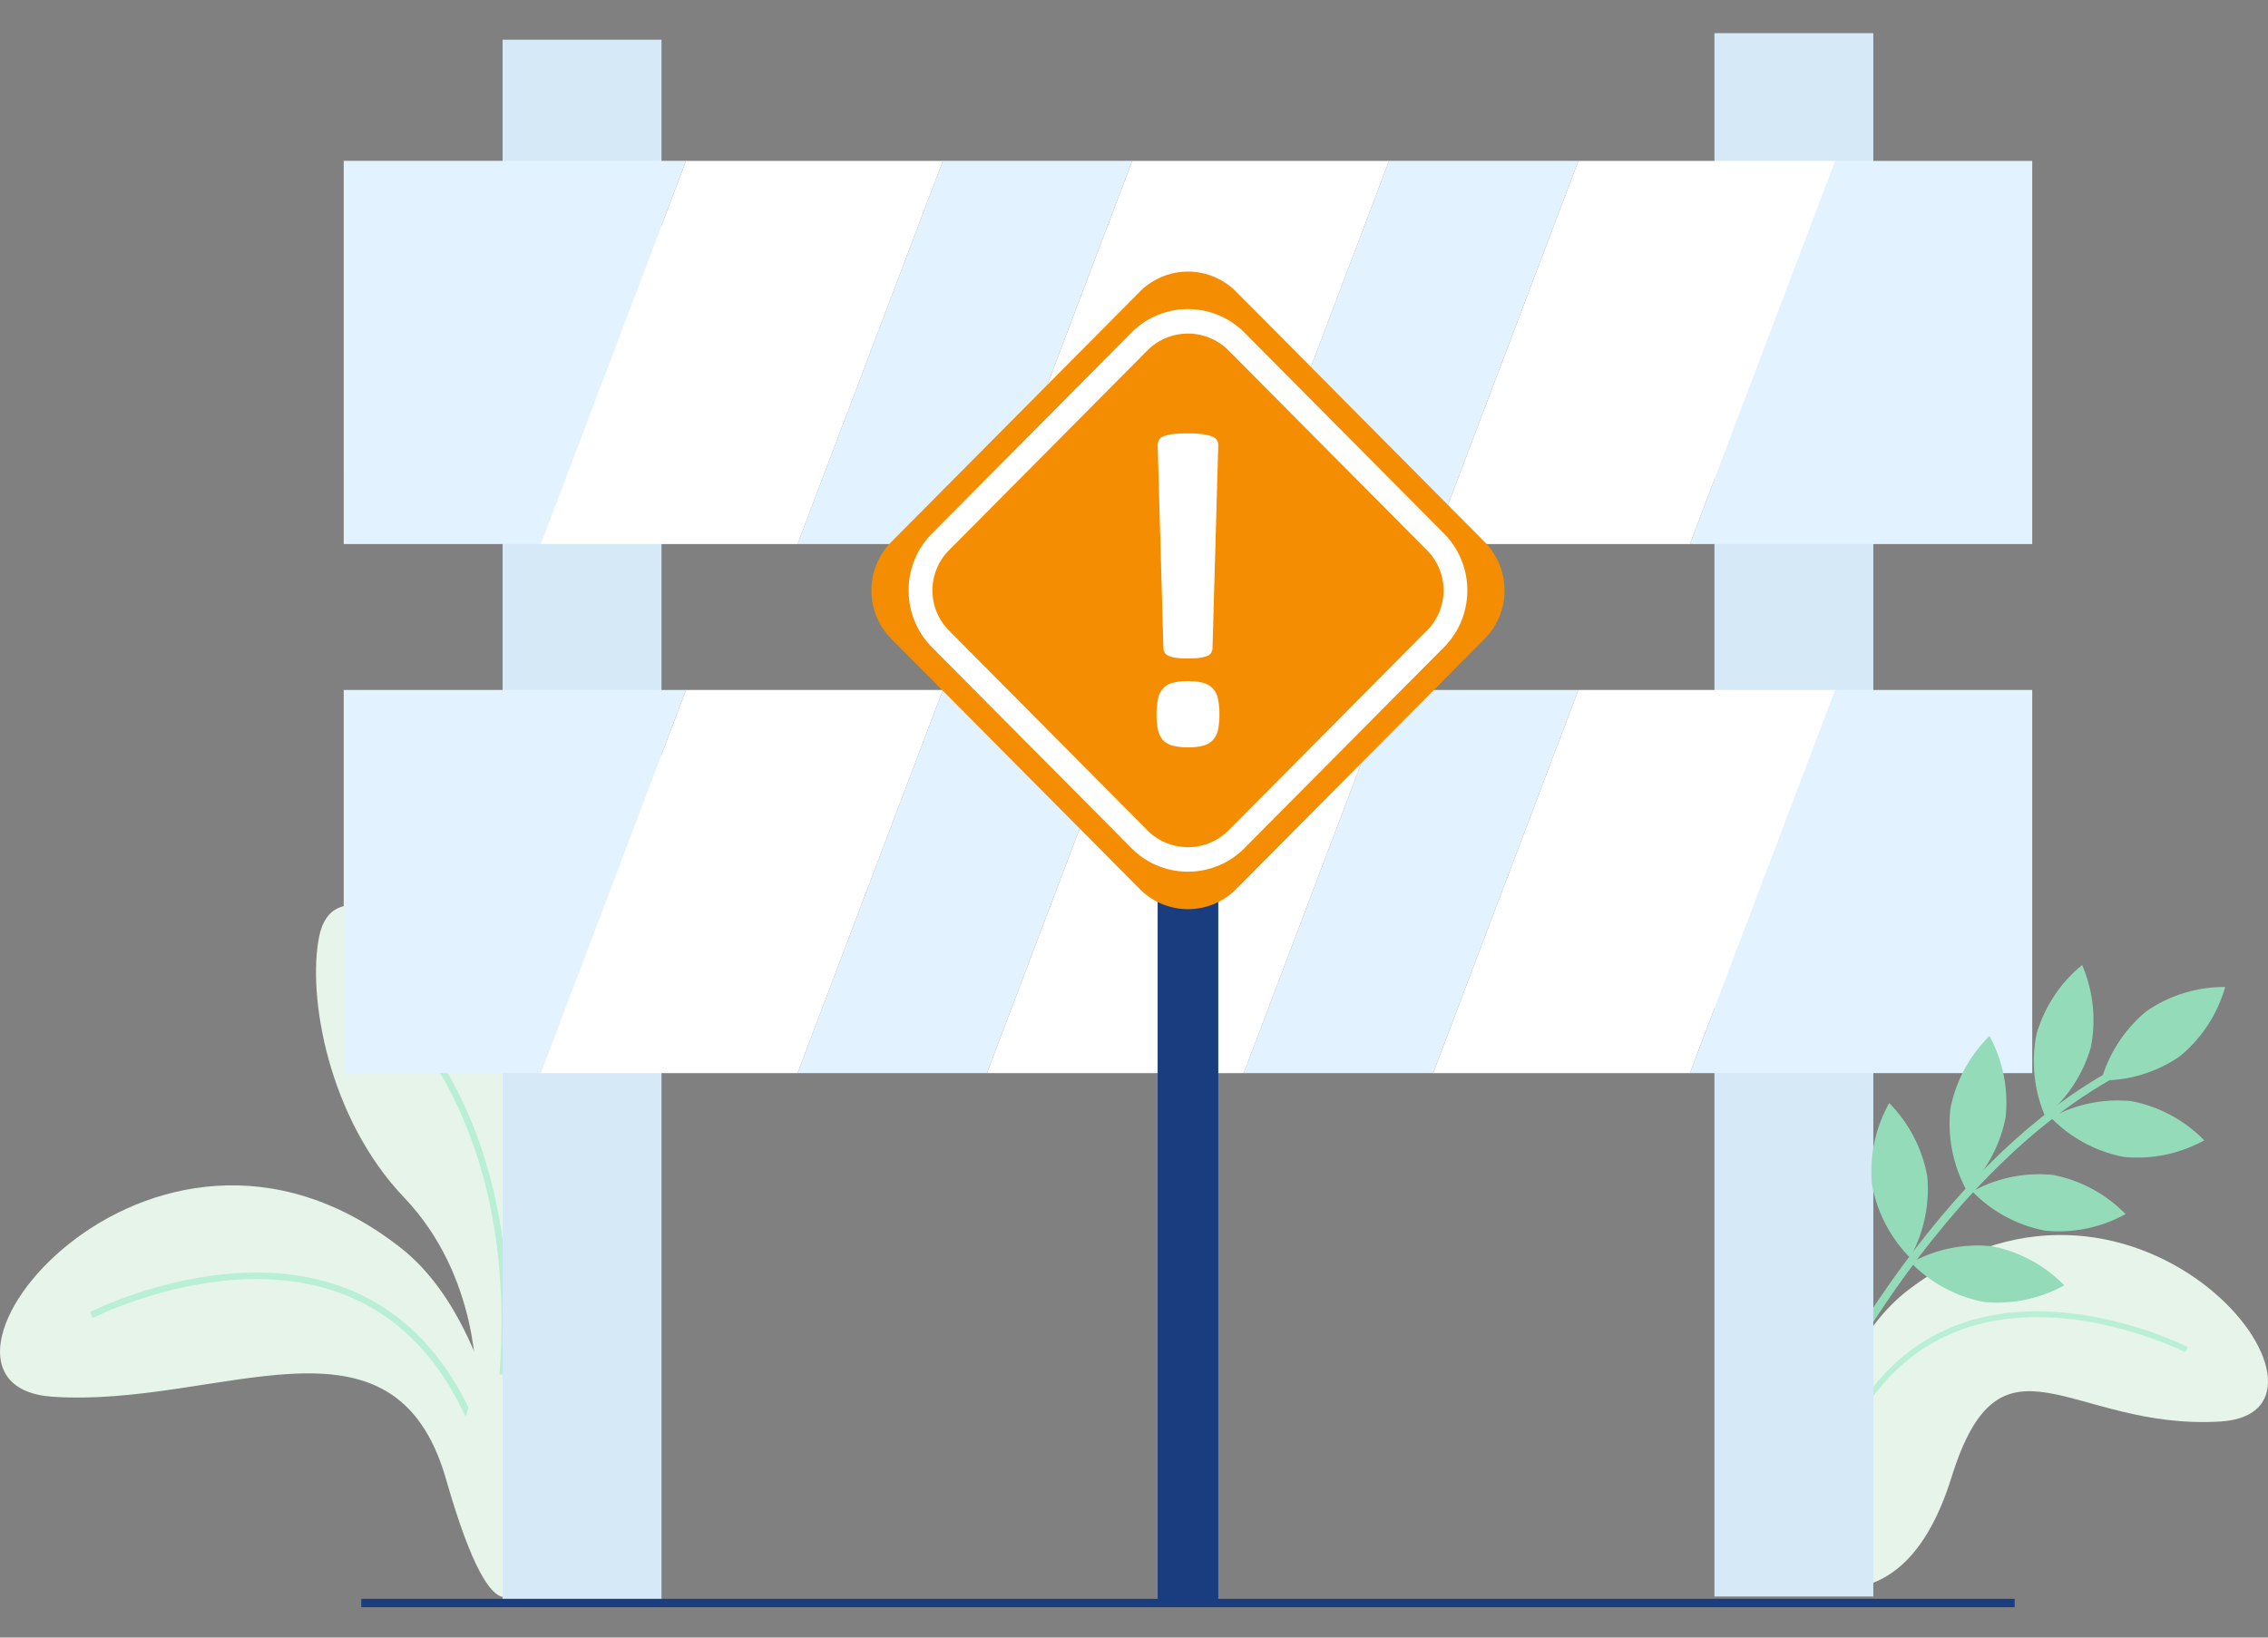 <svg xmlns="http://www.w3.org/2000/svg" width="270" height="195" viewBox="0 0 270 195">
    <rect x="0" y="0" width="270" height="195" fill="#808080" stroke="none"/>
    <defs>
        <style>
            .cls-3{fill:none}.cls-2{fill:#e6f4e9}.cls-3{stroke:#b9efd5;stroke-miterlimit:10;stroke-width:.777px}.cls-6{fill:#d5e9f7}.cls-7{fill:#e2f2ff}.cls-8{fill:#fff}.cls-12{fill:#94dcb9}
        </style>
    </defs>
    <g id="Group_75806" transform="translate(1606.104 352.556)">
        <path id="Rectangle_6782" fill="none" d="M0 0H270V195H0z" transform="translate(-1606.104 -352.556)"/>
        <g id="Group_75805">
            <g id="Group_75795">
                <g id="Group_75792">
                    <path id="Path_56226" d="M-1544.052-164.7s-.777-28.617-14.327-39.252c-30.115-23.635-61.323 16.349-41.492 17.713s40.643-11.919 46.873 9.847 8.946 11.692 8.946 11.692z" class="cls-2"/>
                    <path id="Path_56227" d="M-1595.227-195.967s33.417-17.057 45.793 14.016" class="cls-3"/>
                </g>
                <g id="Group_75793">
                    <path id="Path_56228" d="M-1392.243-164.72s1.14-25.1 13.472-34.354c27.408-20.558 54.815 14.708 36.986 15.787s-26.079-12.375-32.011 6.686c-1.483 4.765-3.377 7.89-5.384 9.9-6.02 6.019-13.063 1.981-13.063 1.981z" class="cls-2"/>
                    <path id="Path_56229" fill="none" stroke="#b9efd5" stroke-miterlimit="10" stroke-width="0.69px" d="M-1345.806-191.847s-29.744-15.164-41.337 12.025"/>
                </g>
                <g id="Group_75794">
                    <path id="Path_56230" d="M-1549.434-187.769s.469-12.731-8.559-22.188-11.557-24.008-10.112-31.1 9.727-3.24 17.774 4.928 9.659 51.545 2.384 58-1.487-9.64-1.487-9.64z" class="cls-2"/>
                    <path id="Path_56231" d="M-1558.868-232.113s14.959 12.973 12.611 43.253" class="cls-3"/>
                </g>
                <path id="Path_56232" fill="none" stroke="#94dcb9" stroke-miterlimit="10" stroke-width="0.941px" d="M-1391.75-180.636s15.624-34.892 41.359-46.13"/>
            </g>
            <g id="Group_75801">
                <g id="Group_75796">
                    <path id="Rectangle_6783" d="M0 0H18.915V186.157H0z" class="cls-6" transform="translate(-1546.268 -347.831)"/>
                    <path id="Rectangle_6784" d="M0 0H18.915V186.157H0z" class="cls-6" transform="translate(-1402.004 -348.606)"/>
                </g>
                <g id="Group_75798">
                    <g id="Group_75797">
                        <path id="Path_56233" d="M-1458.043-224.767h22.547l17.3-45.631h-22.547z" class="cls-7"/>
                        <path id="Path_56234" d="M-1511.161-224.767h22.546l17.3-45.631h-22.547z" class="cls-7"/>
                        <path id="Path_56235" d="M-1565.183-224.767h23.45l17.3-45.631h-40.752z" class="cls-7"/>
                        <path id="Path_56236" d="M-1387.622-270.4l-17.3 45.631h40.751V-270.4z" class="cls-7"/>
                    </g>
                    <path id="Path_56237" d="M-1524.432-270.4l-17.3 45.631h30.573l17.3-45.631z" class="cls-8"/>
                    <path id="Path_56238" d="M-1471.313-270.4l-17.3 45.631h30.572l17.3-45.631z" class="cls-8"/>
                    <path id="Path_56239" d="M-1418.195-270.4l-17.3 45.631h30.572l17.3-45.631z" class="cls-8"/>
                </g>
                <g id="Group_75800">
                    <g id="Group_75799">
                        <path id="Path_56240" d="M-1458.043-287.77h22.547l17.3-45.631h-22.547z" class="cls-7"/>
                        <path id="Path_56241" d="M-1511.161-287.77h22.546l17.3-45.631h-22.547z" class="cls-7"/>
                        <path id="Path_56242" d="M-1565.183-287.77h23.45l17.3-45.631h-40.752z" class="cls-7"/>
                        <path id="Path_56243" d="M-1387.622-333.4l-17.3 45.631h40.751V-333.4z" class="cls-7"/>
                    </g>
                    <path id="Path_56244" d="M-1524.432-333.4l-17.3 45.631h30.573l17.3-45.631z" class="cls-8"/>
                    <path id="Path_56245" d="M-1471.313-333.4l-17.3 45.631h30.572l17.3-45.631z" class="cls-8"/>
                    <path id="Path_56246" d="M-1418.195-333.4l-17.3 45.631h30.572l17.3-45.631z" class="cls-8"/>
                </g>
            </g>
            <g id="Group_75803">
                <path id="Rectangle_6785" fill="#193d7e" d="M0 0H7.219V93.147H0z" transform="translate(-1468.289 -254.821)"/>
                <path id="Path_56247" fill="#f58d02" d="M-1470.412-246.687l-29.578-29.792a8.209 8.209 0 0 1 0-11.551l29.578-29.792a8.067 8.067 0 0 1 11.468 0l29.577 29.792a8.209 8.209 0 0 1 0 11.551l-29.577 29.792a8.067 8.067 0 0 1-11.468 0z"/>
                <g id="Group_75802">
                    <path id="Path_56248" d="M-1434.215-289.038l-23.73-23.9a9.431 9.431 0 0 0-6.734-2.81 9.433 9.433 0 0 0-6.737 2.81l-23.727 23.9a9.558 9.558 0 0 0-2.789 6.784 9.569 9.569 0 0 0 2.786 6.783l23.73 23.9a9.429 9.429 0 0 0 6.737 2.81 9.427 9.427 0 0 0 6.734-2.81l23.73-23.9a9.565 9.565 0 0 0 2.79-6.783 9.567 9.567 0 0 0-2.79-6.784zm-2 11.552l-23.73 23.9a6.818 6.818 0 0 1-9.467 0l-23.73-23.9a6.784 6.784 0 0 1 0-9.536l23.728-23.9a6.818 6.818 0 0 1 9.467 0l23.732 23.9a6.723 6.723 0 0 1 1.961 4.768 6.718 6.718 0 0 1-1.964 4.768z" class="cls-8"/>
                    <path id="Path_56249" d="M-1467.437-274.814a1 1 0 0 0 .464.361 3.439 3.439 0 0 0 .889.227 10.075 10.075 0 0 0 1.406.08 10.151 10.151 0 0 0 1.393-.08 3.466 3.466 0 0 0 .9-.227 1 1 0 0 0 .464-.361 1.1 1.1 0 0 0 .159-.481l.69-24.265a1.044 1.044 0 0 0-.172-.6 1.292 1.292 0 0 0-.584-.428 4.449 4.449 0 0 0-1.1-.267 13.525 13.525 0 0 0-1.751-.093 15.912 15.912 0 0 0-1.765.08 4.127 4.127 0 0 0-1.114.254 1.151 1.151 0 0 0-.57.44 1.183 1.183 0 0 0-.159.615l.689 24.265a1.1 1.1 0 0 0 .161.48z" class="cls-8"/>
                    <path id="Path_56250" d="M-1461.72-270.578a2.436 2.436 0 0 0-1.154-.668 6.81 6.81 0 0 0-1.8-.2 6.971 6.971 0 0 0-1.818.2 2.352 2.352 0 0 0-1.154.668 2.665 2.665 0 0 0-.6 1.229 8.7 8.7 0 0 0-.172 1.884 8.356 8.356 0 0 0 .172 1.844 2.559 2.559 0 0 0 .6 1.2 2.406 2.406 0 0 0 1.154.655 6.971 6.971 0 0 0 1.818.2 6.81 6.81 0 0 0 1.8-.2 2.494 2.494 0 0 0 1.154-.655 2.492 2.492 0 0 0 .61-1.2 8.357 8.357 0 0 0 .173-1.844 8.7 8.7 0 0 0-.173-1.884 2.593 2.593 0 0 0-.61-1.229z" class="cls-8"/>
                </g>
            </g>
            <path id="Line_231" fill="none" stroke="#193d7e" stroke-miterlimit="10" stroke-width="0.996px" d="M0 0L196.825 0" transform="translate(-1563.091 -161.674)"/>
            <g id="Group_75804">
                <path id="Path_56251" d="M-1346.587-226.782a16.373 16.373 0 0 1-9.374 2.882 16.607 16.607 0 0 1 5.388-8.247 16.368 16.368 0 0 1 9.374-2.881 16.606 16.606 0 0 1-5.388 8.246z" class="cls-12"/>
                <path id="Path_56252" d="M-1353.3-214.8a16.443 16.443 0 0 1-8.64-4.661 16.369 16.369 0 0 1 9.6-1.97 16.438 16.438 0 0 1 8.639 4.661 16.367 16.367 0 0 1-9.599 1.97z" class="cls-12"/>
                <path id="Path_56253" d="M-1357.2-227.828a16.577 16.577 0 0 1-5.431 8.218 16.685 16.685 0 0 1-1.029-9.817 16.578 16.578 0 0 1 5.431-8.218 16.685 16.685 0 0 1 1.029 9.817z" class="cls-12"/>
                <path id="Path_56254" d="M-1362.662-206.017a16.436 16.436 0 0 1-8.64-4.661 16.363 16.363 0 0 1 9.6-1.969 16.431 16.431 0 0 1 8.639 4.661 16.37 16.37 0 0 1-9.599 1.969z" class="cls-12"/>
                <path id="Path_56255" d="M-1369.962-197.532a16.443 16.443 0 0 1-8.639-4.661 16.363 16.363 0 0 1 9.6-1.969 16.435 16.435 0 0 1 8.639 4.661 16.372 16.372 0 0 1-9.6 1.969z" class="cls-12"/>
                <path id="Path_56256" d="M-1367.34-219.515a16.607 16.607 0 0 1-4.66 8.684 16.679 16.679 0 0 1-1.918-9.681 16.606 16.606 0 0 1 4.66-8.684 16.679 16.679 0 0 1 1.918 9.681z" class="cls-12"/>
                <path id="Path_56257" d="M-1376.666-212.456a16.675 16.675 0 0 1-2.058 9.652 16.607 16.607 0 0 1-4.534-8.752 16.67 16.67 0 0 1 2.058-9.651 16.609 16.609 0 0 1 4.534 8.751z" class="cls-12"/>
            </g>
        </g>
    </g>
</svg>
